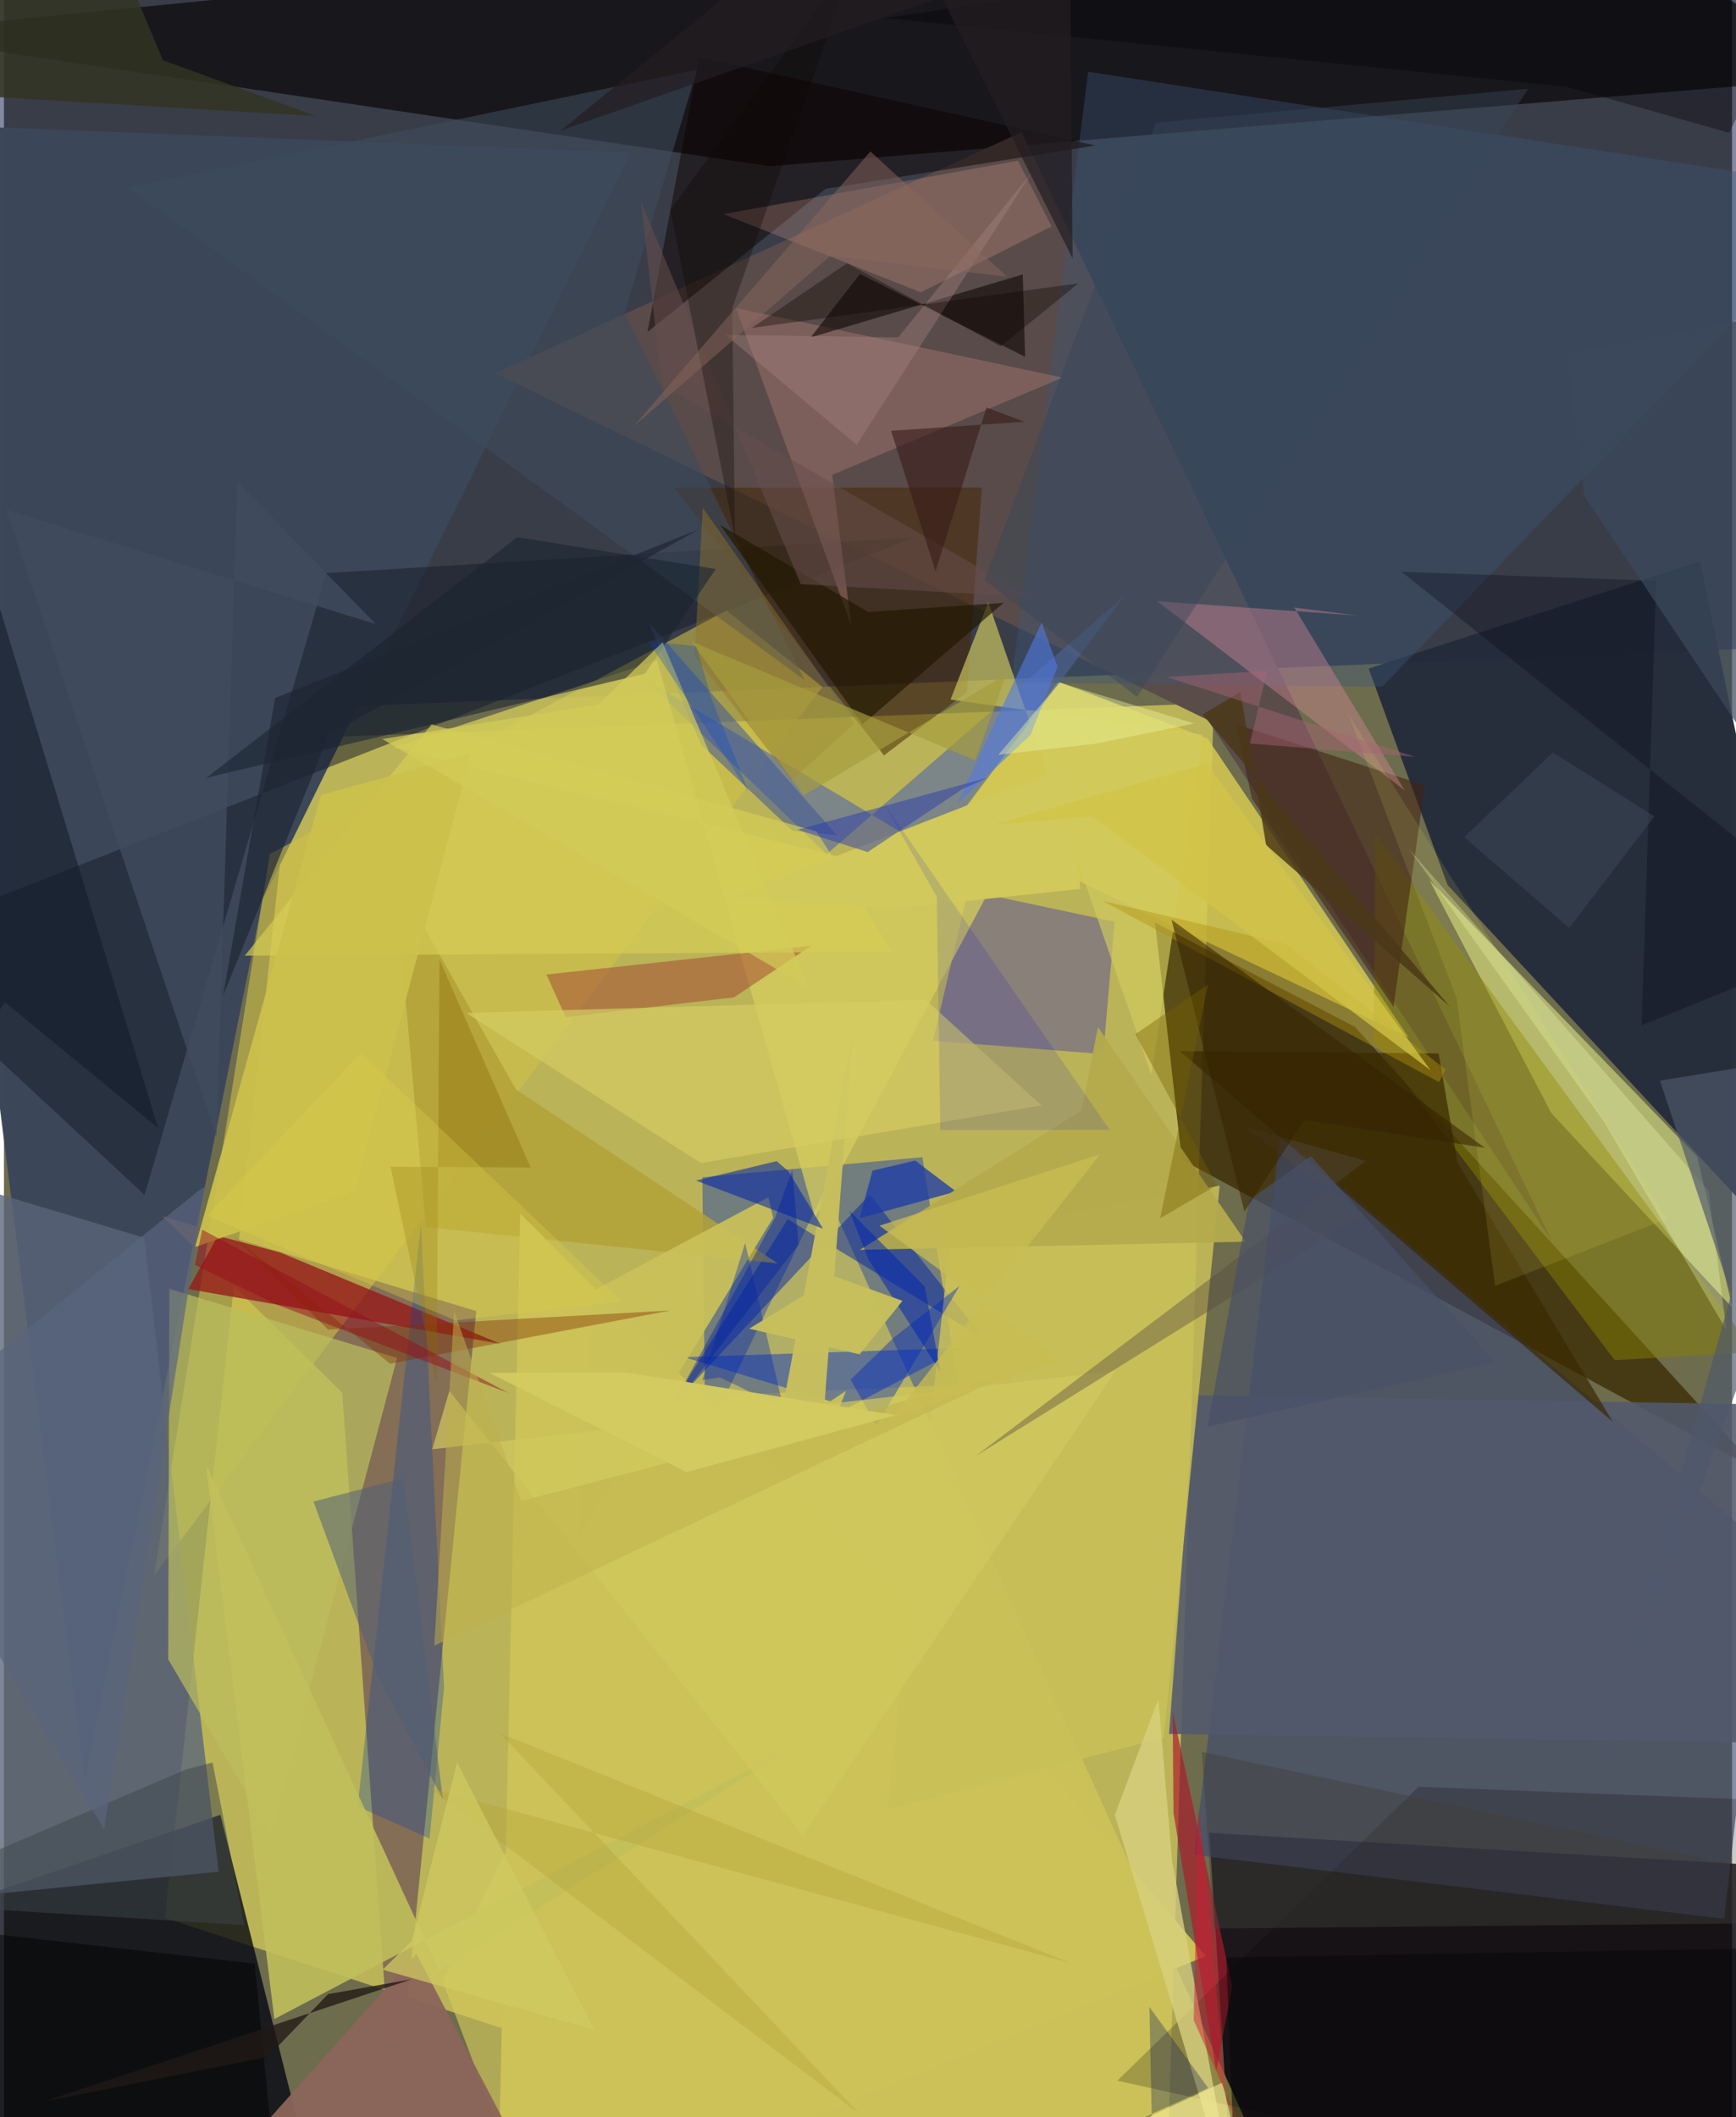 <svg xmlns="http://www.w3.org/2000/svg" width="228" height="278" viewBox="0 0 836 1024"><path fill="#6d6c4d" d="M0 0h836v1024H0z"/><path fill="#d9cd5c" fill-opacity=".725" d="M561.596 1086L77.873 927.612l62.296-570.476 445.124-17.047z"/><path fill="#030d42" fill-opacity=".486" d="M-62-17.895L898-62l-38.94 375.054L-62 351.192z"/><path fill="#04010d" fill-opacity=".784" d="M583.107 886.473l9.23 145.404L898 1086V905.02z"/><path fill="#010310" fill-opacity=".773" d="M104.685 877.78L157.111 1086H14.252L-62 934.776z"/><path fill="#242c3b" fill-opacity=".976" d="M820.48 271.447l-160.268 51.906 38.118 104.599L898 643.348z"/><path fill="#3c4859" fill-opacity=".996" d="M125.115 435.451L303.247 73.798-62 59.285 39.099 861.754z"/><path fill="#382800" fill-opacity=".733" d="M569.826 560.927l279.563 150.804L653.483 496.64l-96.62-50.424z"/><path fill="#050202" fill-opacity=".639" d="M897.884 36.787L728.776-62-62 16.07l432.394 64.327z"/><path fill="#7a6256" fill-opacity=".847" d="M228.5 634.15L76.835 588.257l86.807 85.296 25.332 355.848z"/><path fill="#415996" fill-opacity=".6" d="M337.875 569.392l1.205 105.887 122.514-5.525-17.27-110.051z"/><path fill="#3c4772" fill-opacity=".62" d="M617.508 548.53l-41.72 348.588 256.376 30.958 20.47-179.382z"/><path fill="#d3c959" fill-opacity=".643" d="M212.3 958.288l35.13 93.645L627.903 1086 397.19 575.358z"/><path fill="#e0e985" fill-opacity=".565" d="M836.16 632.522l-87.553-94.076-58.997-112.711 129.567 133.804z"/><path fill="#d1c047" fill-opacity=".576" d="M349.568 295.252L128.56 413.144 72.581 762.129l323.372-429.922z"/><path fill="#d5ca51" fill-opacity=".839" d="M679.603 501.802L459.488 397.527l50.535-67.83 72.244 27.474z"/><path fill="#594c49" fill-opacity=".992" d="M492.38 63.895L237.721 180.547l344.684 167.69L748.66 600.01z"/><path fill="#59657b" fill-opacity=".784" d="M103.831 905.253L67.787 598.612-62 559.784l43.332 357.661z"/><path fill="#6d668a" fill-opacity=".659" d="M449.475 503.347l16.949-72.592 70.947 15.094-5.583 63.992z"/><path fill="#586ba3" fill-opacity=".635" d="M542.087 288.206L398.004 413.148l-88.5-85.101 139.808 83.69z"/><path fill="#961b1a" fill-opacity=".788" d="M240.187 649.941L133.65 605.783l-30.144-8.054-14.321 25.737z"/><path fill="#181d2a" fill-opacity=".525" d="M156.021 277.161L68.044 577.942-62 457.153 440.234 259.91z"/><path fill="#878000" fill-opacity=".471" d="M662.648 503.37L779.2 657.87l67.685-3.872L663.382 403.01z"/><path fill="#012cc7" fill-opacity=".443" d="M399.845 677.796l-70.78-21.39 134.43-4.48-62.326 32.721z"/><path fill="#462705" fill-opacity=".533" d="M473.046 235.788l-148.84.11 101.526 129.455 40.162-30.607z"/><path fill="#0123a2" fill-opacity=".482" d="M322.082 680.956l96.742-103.22 55.108 69.649-94.758-57.727z"/><path fill="#3e5678" fill-opacity=".384" d="M666.777 332.141L898 92.268 524.506 34.692l-37.13 295.445z"/><path fill="#12479d" fill-opacity=".322" d="M205.897 889.245l7.006-73.017-11.197-224.312-30.596 281.83z"/><path fill="#bbbf5e" fill-opacity=".702" d="M129.107 887.04l61.08-230.22-110.179-33.453-.539 179.216z"/><path fill="#d6ce5c" fill-opacity=".749" d="M476.007 431.979l-83.569 157.08-76.514-269.704-127.361 42.173z"/><path fill="#a47570" fill-opacity=".478" d="M400.683 229.676l9.24 72.795-55.796-153.469 158.024 33.636z"/><path fill="#b2a138" fill-opacity=".851" d="M247.68 526.962l126.614 84.089-170.17-17.566-15.188-170.203z"/><path fill="#d2cb5f" fill-opacity=".659" d="M476.19 291.305l78.852 228.523 24.916-164.493-122.041-16.953z"/><path fill="#52596d" fill-opacity=".871" d="M843.785 842.768l-280.152-4.113 12.433-163.84 299.811 4.833z"/><path fill="#422215" fill-opacity=".565" d="M596.055 350.317l7.687 35.987 68.467 100.636 15.178-107.132z"/><path fill="#ccc257" d="M581.41 946.113L429.84 767.965 249.776 587.033 238.428 1086z"/><path fill="#d68897" fill-opacity=".412" d="M654.962 297.754l-97.032-6.958 119.724 91.496-53.424-88.456z"/><path fill="#c9bf58" fill-opacity=".851" d="M427.563 874.963l133.552-34.526 27.017-266.988-130.048 23.788z"/><path fill="#0c0200" fill-opacity=".471" d="M397.503 91.313l130.612-20.94-191.795-42.7-25.01 132.915z"/><path fill="#ffb39b" fill-opacity=".212" d="M506.837 109.53l-16.293-31.822-142.464 25.86 95.447 37.84z"/><path fill="#3d5697" fill-opacity=".529" d="M337.254 360.157l-25.341-59.101 91.113 102.955-21.593-2.214z"/><path fill="#c1c05a" fill-opacity=".875" d="M210.657 953.279l171.444-108.67-251.297 131.936L97.712 708.28z"/><path fill="#ab1b2b" fill-opacity=".675" d="M594.212 960.615l-7.731 40.912-20.69-124.687-.405-48.833z"/><path fill="#a14733" fill-opacity=".514" d="M390.583 457.424l-37.428 24.97-81.392 9.57-9.32-20.618z"/><path fill="#1b3aa9" fill-opacity=".753" d="M460.608 576.295l-19.81-14.959-20.624 4.87-6.264 23.043z"/><path fill="#090200" fill-opacity=".545" d="M493.997 172.577l-1.118-39.817-102.621 30.448 23.852-30.682z"/><path fill="#c7bf5d" fill-opacity=".988" d="M374.152 694.623l36.37-194.259-15.388 202.857 12.218-30.48z"/><path fill="#3e4b5c" fill-opacity=".576" d="M60.245 90.788L387.348 328.92l-87.08-177.787 35.021-117.404z"/><path fill="#060100" fill-opacity=".208" d="M538.615 1006.35l145.763-142.146 184.585 7.145L898 1086z"/><path fill="#d8d17f" fill-opacity=".78" d="M597.901 1079.007l-60.505-201.21 21.083-56.09 6.63 78.277z"/><path fill="#f3ffb9" fill-opacity=".294" d="M773.942 542.351L679.683 410.62l144.992 165.323 8.54 67.279z"/><path fill="#3a2800" fill-opacity=".698" d="M694.04 509.498l-125.222-1.12L778.315 687.69l-75.113-125.27z"/><path fill="#cac159" fill-opacity=".929" d="M369.783 579.078l2.31 9.924-94.616 155.64 7.667-120.335z"/><path fill="#8c6559" fill-opacity=".953" d="M-60.003 1086l317.873-29.55-58.347-111.543L73.806 1086z"/><path fill="#b5aa4c" fill-opacity=".945" d="M414.073 604.493l186.605-3.927-71.438-103.82-7.935 40.318z"/><path fill="#0124a8" fill-opacity=".557" d="M379.529 566.533l-5.722-4.94L334.756 571l61.507 23.296z"/><path fill="#d4cc63" fill-opacity=".702" d="M337.191 562.525l164.707-27.917-56.073-51.112-222.194 6.44z"/><path fill="#121a29" fill-opacity=".576" d="M-62 583.463l62.415-98.79L74.639 545.7-42.769 160.403z"/><path fill="#507ae2" fill-opacity=".592" d="M502.012 301.025l-40.928 87.77 35.505-33.25 13.127-32.991z"/><path fill="#211800" fill-opacity=".663" d="M346.412 253.85l71.658 42.116 65.519-4.408-68.158 58.734z"/><path fill="#d6ce55" fill-opacity=".667" d="M429.605 460.344l-313.118 1.884 90.426-111.858 186.155 51.745z"/><path fill="#4e586b" fill-opacity=".671" d="M835.62 626.078l-34.495-103.392L898 506.81l-128.325 354.2z"/><path fill="#41403a" fill-opacity=".447" d="M585.28 932.753l270.28-2.561-8.06-26.114-267.968-56.693z"/><path fill="#0027bf" fill-opacity=".412" d="M422.062 689.47l40.305-67.574-32.264 25.36-20.523 20.033z"/><path fill="#93742b" fill-opacity=".451" d="M338.056 245.583l-3.922 71.516 46.95 60.38 30.292-27.487z"/><path fill="#404d5f" fill-opacity=".784" d="M112.926 233.054L102.752 549.82 1.082 246.575l178.753 55.257z"/><path fill="#d1c95b" d="M516.277 369.998l4.378 59.944-89.952 9.561-80.378-5.12z"/><path fill="#0003d9" fill-opacity=".122" d="M534.901 546.44l-81.932.163-1.689-112.865-26.087-45.883z"/><path fill="#19232f" fill-opacity=".573" d="M97.875 376.22l150.44-116.388 96.03 15.363-34.24 50.636z"/><path fill="#526077" fill-opacity=".533" d="M149.718 726.248l30.92 83.81 31.695 60.223-19.167-155.282z"/><path fill="#00020f" fill-opacity=".282" d="M898 453.021L676.06 276.547l123.26 4.383-7.075 214.963z"/><path fill="#2d3cae" fill-opacity=".486" d="M463.806 381.574l-45.958 30.54-33.94-10.762 92.254-25.295z"/><path fill="#684e4c" fill-opacity=".545" d="M496.215 288.682l-110.748-6.163-77.325-184.987 10.207 88.662z"/><path fill-opacity=".475" d="M-50.43 930.249l-11.57 72.31L134.615 1086l-13.318-136.247z"/><path fill="#3e454c" fill-opacity=".498" d="M-62 920.078l178.3 11.027-15.394-78.616-12.73 3.278z"/><path fill="#cbc14b" fill-opacity=".933" d="M169.899 576.097l-77.403 27.039 60.882-218.643 72.51-19.883z"/><path fill="#812e00" fill-opacity=".396" d="M111.443 598.253l45.344 44.797 165.658-9.228-135.64 25.782z"/><path fill="#313322" fill-opacity=".843" d="M38.703-62L-62 43.436l212.964 12.735-74.031-27.026z"/><path fill="#d1c85d" fill-opacity=".698" d="M537.747 663.101l-151.28 224.556-170.996-214.899-8.313 28.217z"/><path fill="#0028b0" fill-opacity=".361" d="M358.575 601.106l18.52 79.92-30.664-14.822-8.558 1.305z"/><path fill="#361a18" fill-opacity=".573" d="M475.295 197.15l-24.628 79.24-21.495-68.03 64.5-4.373z"/><path fill="#876400" fill-opacity=".349" d="M209.301 669.211l1.428-204.958 44.041 100.422-67.775-.365z"/><path fill="#b5a037" fill-opacity=".357" d="M206.003 864.814l207.89 157.628-173.832-184.061L515.84 949.424z"/><path fill="#efea5c" fill-opacity=".122" d="M804.468 589.622l-83.105 32.271-18.62-139.038-52.332-137.306z"/><path fill="#5a657f" fill-opacity=".686" d="M97.075 574.156L48.42 884.79-62 701.92 94.02 576.04z"/><path fill="#3b495d" fill-opacity=".714" d="M898 143.787v295.441L764.553 239.861l-8.312-68.605z"/><path fill="#b2920f" fill-opacity=".42" d="M619.923 456.536l77.539 60.764-3.241 6.058-162.837-87.677z"/><path fill="#071855" fill-opacity=".306" d="M554.134 970.693l28.455 39.231L416.326 1086l138.95-62.122z"/><path fill="#574a3f" fill-opacity=".4" d="M657.05 587.873l-57.432-43.065 59.228 16.675-188.715 142.736z"/><path fill="#485168" fill-opacity=".698" d="M721.196 658.8l-138.972 31.306 20.265-109.754 29.801-21.173z"/><path fill="#372300" fill-opacity=".557" d="M716.424 555.157l-87.254-13.515-29.075 44.352-35.238-141.148z"/><path fill="#ebf5a0" fill-opacity=".42" d="M510.817 330.196l65.138 19.732-47.863 9.742-47.073 5.419z"/><path fill="#aa8684" fill-opacity=".365" d="M349.073 161.96l83.524 1.235 65.018-80.221L412.53 215.09z"/><path fill="#0126af" fill-opacity=".518" d="M409.037 585.626l9.213 23.634 34.822 54.312-7.614-41.306z"/><path fill="#4b3818" fill-opacity=".827" d="M579.85 345.589l119.562 141.185-88.815-78.056-12.455-74.083z"/><path fill="#3b4759" fill-opacity=".537" d="M798.421 394.847l-41.186 53.995-50.79-43.949 42.868-40.955z"/><path fill="#dbcb48" fill-opacity=".349" d="M98.224 588.023l74.491-78.862 126.212 120.35-80.616 9.11z"/><path fill="#950e1c" fill-opacity=".478" d="M92.384 611.76l3.511-17.016 148.216 79.007-112.764-42.968z"/><path fill="#a86575" fill-opacity=".451" d="M602.749 359.585l8.342-35.108-48.573 2.983 120.11 38.63z"/><path fill="#fdf29f" fill-opacity=".565" d="M608.604 1086H421.467l167.907-78.718z"/><path fill="#0f0802" fill-opacity=".314" d="M353.64 259.741l-31.254-158.195L411.67-20.861l-59.357 169.95z"/><path fill="#beb04b" fill-opacity=".522" d="M208.182 795.94L486.374 664.4l-236.152 61.612-32.442-91.897z"/><path fill="#d1cb60" fill-opacity=".729" d="M183.22 952.678l14.2-14.058 21.767-86.133 66.496 129.317z"/><path fill="#1e2532" fill-opacity=".678" d="M336.206 256.055L131.17 337.607l-25.154 144 51.259-126.266z"/><path fill="#364659" fill-opacity=".443" d="M557.305 59.334L474.4 280.564l73.747 56.51L737.341 42.947z"/><path fill="#030008" fill-opacity=".357" d="M834.554 64.239l-78.468-22.267L426.448 8.74 898-62z"/><path fill="#d3cc58" fill-opacity=".722" d="M287.672 340.672l30.968-30.033 70.748 167.183L183.065 357.45z"/><path fill="#01219f" fill-opacity=".408" d="M384.37 602.018l-2.984-36.386-8.467 23.62-52.24 95.328z"/><path fill="#d3cb60" fill-opacity=".976" d="M431.491 684.45L300.936 663.8l-66.135.198 95.355 48.052z"/><path fill="#745f02" fill-opacity=".388" d="M547.333 500.19l39.457 73.013-27.445 16.047 23.12-113.069z"/><path fill="#201915" fill-opacity=".78" d="M19.202 1016.5l108.38-21.649 29.216-30.357 40.433-7.212z"/><path fill="#c8bc52" fill-opacity=".769" d="M423.558 592.825l88.052 64.598-82.02 28.531 100.704-127.661z"/><path fill="#09080a" fill-opacity=".549" d="M591.325 946.772L898 941.542 797.41 1086l-200.798-4.409z"/><path fill="#8a685e" fill-opacity=".486" d="M485.316 133.872l-85.565-10.11-95.048 82.35L419.16 73.236z"/><path fill="#c7bf5c" fill-opacity=".976" d="M360.533 642.647l53.401 12.4 20.74-25.876-32.741-11.85z"/><path fill="#0e0602" fill-opacity=".365" d="M407.871 127.347l74.317 40.205 37.604-30.51-158.06 21.582z"/><path fill="#a69d3e" fill-opacity=".671" d="M332.522 310.274l137.352 57.53 15.14-41.816-98.113 58.748z"/><path fill="#d1c346" fill-opacity=".769" d="M478.808 398.853l47.653-3.933 163.665 122.704L582.07 369.312z"/><path fill="#231d21" fill-opacity=".698" d="M423.252-62l93.743 187.023-1.174-148.21-246.429 86.324z"/><path fill="#ce1f35" fill-opacity=".478" d="M577.77 872.712l-2.21 104.369L623.718 1086l-32.118-70.591z"/><path fill="#0146cd" fill-opacity=".275" d="M335.014 312.539l7.042 24.728 18.211 45.718-48.607-72.809z"/></svg>